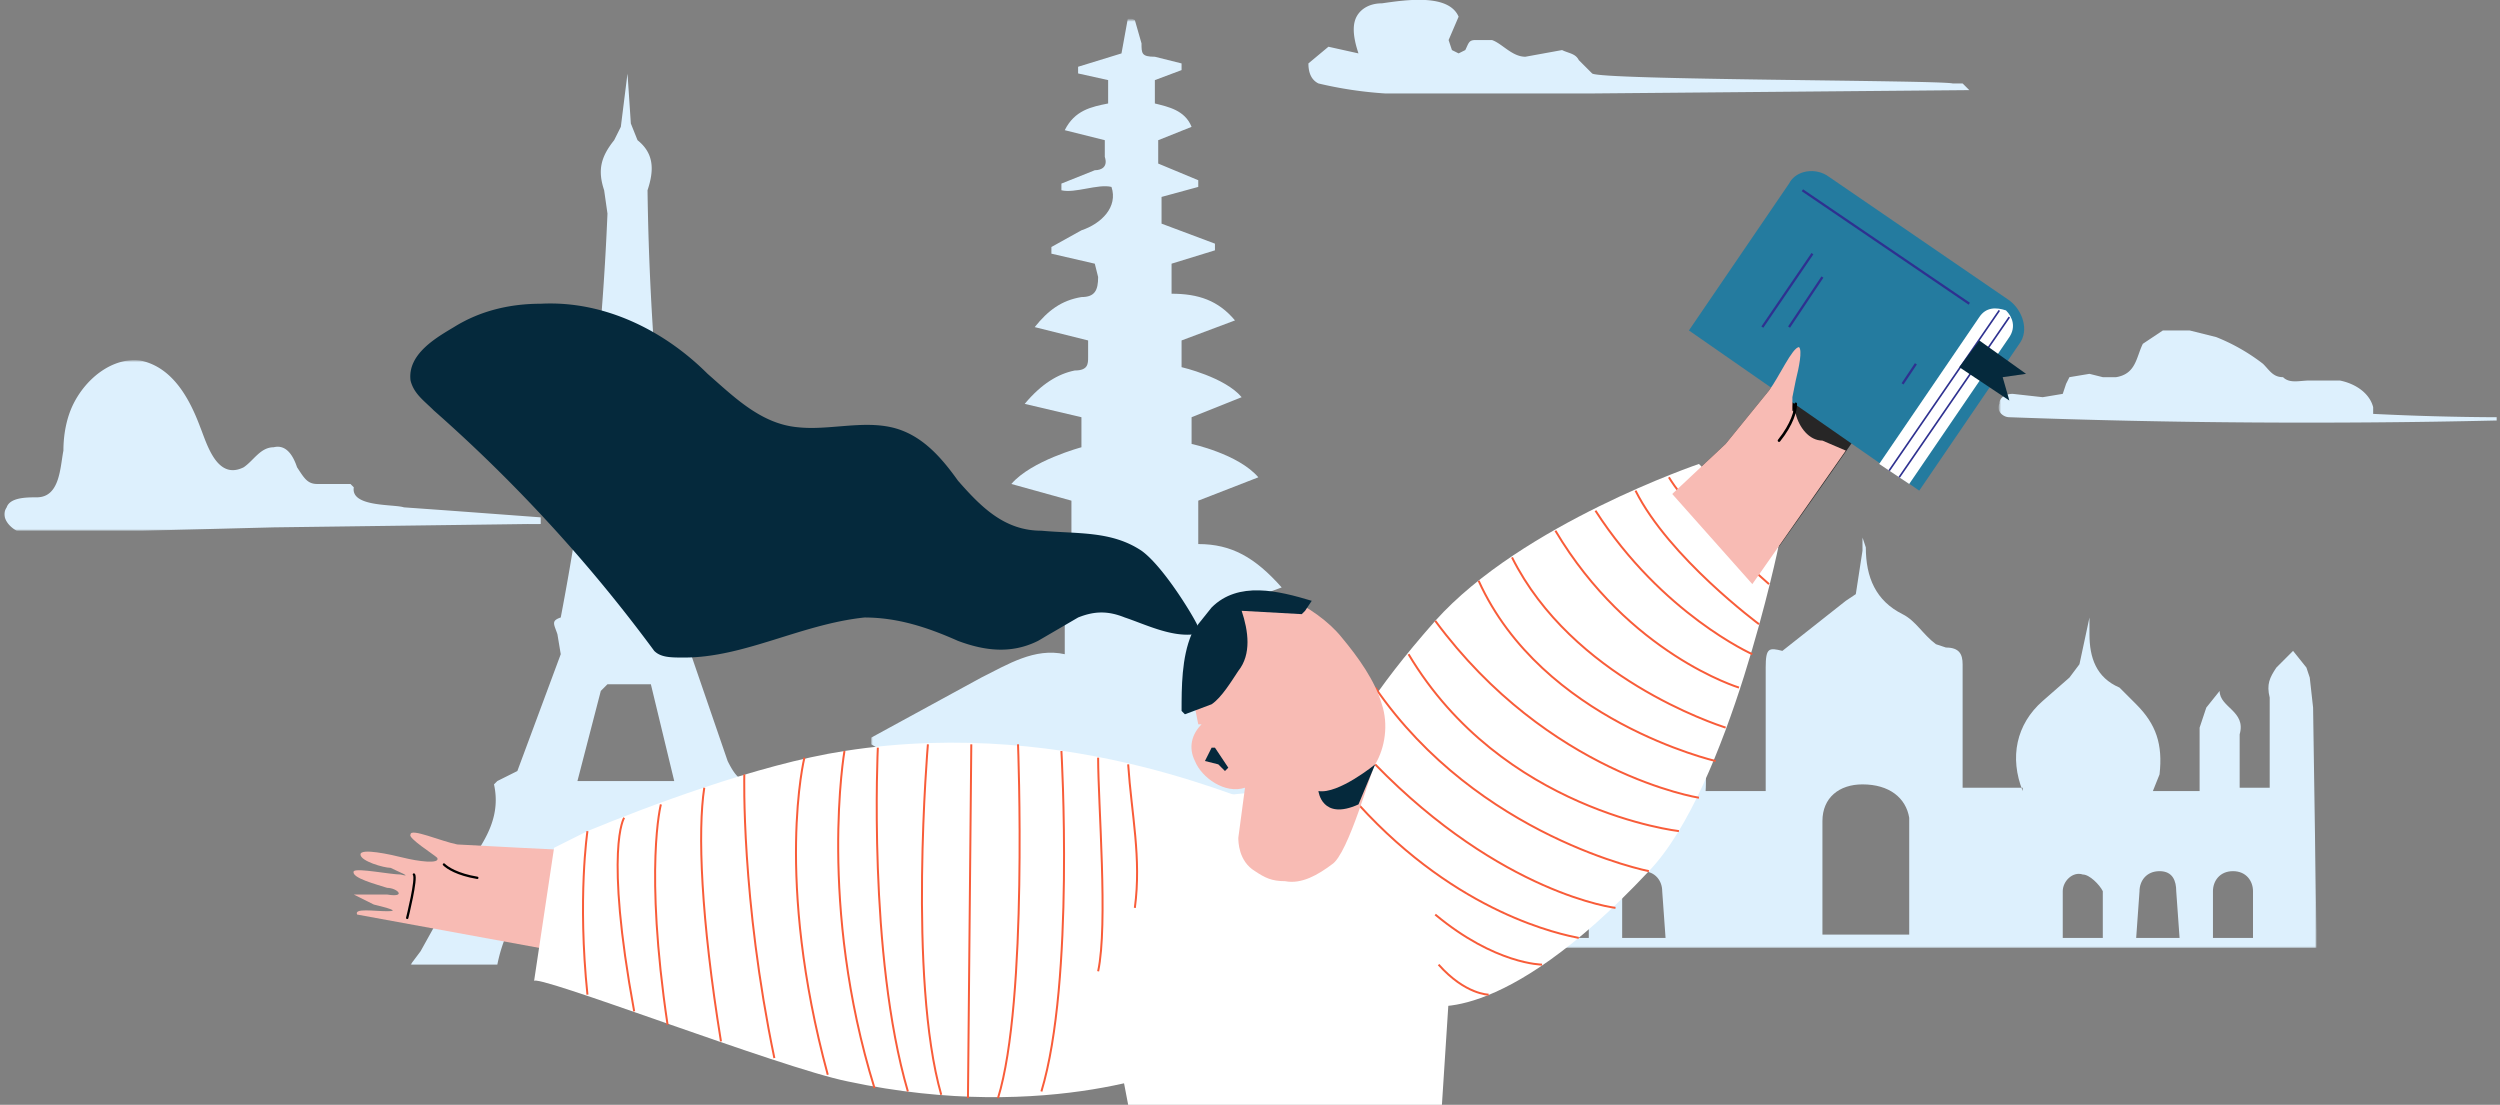 <svg width="749" height="331" fill="none" xmlns="http://www.w3.org/2000/svg"><rect width="100%" height="100%" fill="#808080" stroke="none"/><path fill-rule="evenodd" clip-rule="evenodd" d="M392 19l6-5 9 2c-1-3-2-7-1-10s4-5 8-5c7-1 20-3 23 4l-3 7 1 3 2 1 2-1c1-2 1-3 3-3h5c3 1 6 5 10 5l11-2c2 1 4 1 5 3l4 4c2 2 104 2 108 3a85 85 0 003 0l2 2-113 1h-62a119 119 0 01-20-3c-2-1-3-3-3-6" fill="#DDF0FD"/><mask id="a" maskUnits="userSpaceOnUse" x="598" y="98" width="151" height="30"><path fill-rule="evenodd" clip-rule="evenodd" d="M749 98H599v29h150V98z" fill="#fff"/></mask><g mask="url(#a)"><path fill-rule="evenodd" clip-rule="evenodd" d="M599 121c0-2 2-3 4-3l9 1 6-1 1-3 1-2 6-1 4 1h4c6-1 6-6 8-10l6-4h8l8 2a58 58 0 0114 8c2 2 3 4 6 4 2 2 5 1 8 1h9c5 1 9 4 10 8v2a814 814 0 0036 1h1v1h-1a2433 2433 0 01-145-1c-2 0-4-2-3-4" fill="#DDF0FD"/></g><mask id="b" maskUnits="userSpaceOnUse" x="1" y="107" width="162" height="53"><path fill-rule="evenodd" clip-rule="evenodd" d="M163 108H1v51h162v-51z" fill="#fff"/></mask><g mask="url(#b)"><path fill-rule="evenodd" clip-rule="evenodd" d="M2 152c1-3 6-3 9-3 7 0 7-9 8-14 0-5 1-10 3-14 4-8 12-14 20-13 10 2 15 12 18 20 2 5 5 16 13 12 3-2 5-6 9-6 4-1 6 3 7 6 2 3 3 5 6 5h10l1 1c-1 6 12 5 15 6l14 1 27 2v2a386 386 0 01-4 0l-76 1-39 1H5c-2-1-5-4-3-7" fill="#DDF0FD"/></g><mask id="c" maskUnits="userSpaceOnUse" x="261" y="6" width="156" height="249"><path fill-rule="evenodd" clip-rule="evenodd" d="M416 6H261v249h155V6z" fill="#fff"/></mask><g mask="url(#c)"><path fill-rule="evenodd" clip-rule="evenodd" d="M315 76l13 3 1 4c0 4-1 6-5 6-6 1-10 4-14 9l16 4v5c0 2 0 4-4 4-5 1-10 4-15 10l17 4v9s-15 4-21 11l18 5v13s-19 5-26 15l24 6v12c-9-2-17 3-25 7l-33 18v2l7 4 12 7h14v21h91l1-22c7 3 11-3 15-8l6-2 9-5c-16-12-34-21-54-25v-9l22-8c-8-9-15-13-25-13v-13l18-7c-6-7-20-10-20-10v-8l15-6c-5-6-18-9-18-9v-8l16-6c-5-6-11-8-19-8v-9l13-4v-2l-16-6v-8l11-3v-2l-12-5v-7l10-4c-2-5-7-6-11-7v-7l8-3v-2l-8-2c-4 0-4-1-4-4l-2-7-2-1-2 11-13 4v2l9 2v7c-5 1-10 2-13 8l12 3v5c1 3-1 4-3 4l-10 4v2c4 1 11-2 15-1 2 6-3 11-9 13l-9 5v2" fill="#DDF0FD"/></g><mask id="d" maskUnits="userSpaceOnUse" x="123" y="22" width="129" height="269"><path fill-rule="evenodd" clip-rule="evenodd" d="M252 22H123v268h129V22z" fill="#fff"/></mask><g mask="url(#d)"><path fill-rule="evenodd" clip-rule="evenodd" d="M173 234l7-27 2-2h13l7 29h-29zm53 0c-4 1-6-2-8-6l-11-32 1-6c1-2 2-4-1-5l-2-4a829 829 0 01-11-124c2-6 2-11-3-15l-2-5-1-15-2 16-2 4c-4 5-5 9-3 15l1 7a828 828 0 01-14 121c-3 1-2 2-1 5l1 6-13 35-6 3-1 1c2 9-2 16-7 23l-15 27-3 4h26c2-10 7-19 16-26 8-5 16-7 26-6 18 1 29 11 35 33h26l-2-5c-7-11-14-22-19-33-3-5-4-12-5-18z" fill="#DDF0FD"/></g><mask id="e" maskUnits="userSpaceOnUse" x="424" y="161" width="270" height="124"><path fill-rule="evenodd" clip-rule="evenodd" d="M694 161H424v123h270V161z" fill="#fff"/></mask><g mask="url(#e)"><path fill-rule="evenodd" clip-rule="evenodd" d="M441 281v-14c0-3 2-5 6-6 3 0 6 3 6 6v14h-12zm45 0v-13c1-4 2-6 6-7 4 0 6 3 6 6l1 14h-13zm154 0l1-14c0-3 2-6 6-6s5 3 5 6l1 14h-13zm-176 0v-14c0-3 2-6 6-6 3 0 6 3 6 6v14h-12zm199 0v-14c0-3 2-6 6-6s6 3 6 6v14h-12zm-45 0v-14c0-3 3-6 6-5 2 0 5 3 6 5v14h-12zm-46-1h-26v-34c0-7 5-11 12-11 8 0 13 4 14 10v35zm34-44h-18v-13-24c0-3-1-5-5-5l-3-1c-4-3-6-7-10-9-8-4-11-11-11-20l-1-3v4l-2 13-3 2-19 15c-4-1-5-1-5 5v37h-18s2-24-12-33c-5-4-7-8-7-14v-4l-3 12-2 4-8 5c-9 8-7 29-7 29h-14s4-21-6-29l-4 5-2 6v19h-8v-27l-3-7-4-5-5 5-2 8v73h270v-5l-1-67-1-9-1-3-4-5-5 5c-2 3-3 5-2 9v27h-9v-16c2-7-6-8-6-13l-4 5-2 6v19h-14l2-5c1-9-1-15-7-21l-5-5c-7-3-9-9-9-16v-5l-3 14-3 4-8 7c-8 7-10 17-6 27v-1z" fill="#DDF0FD"/></g><path fill-rule="evenodd" clip-rule="evenodd" d="M432 331l4-62c-3-17-13-32-36-32-51-1-72 7-71 47l9 47h94z" fill="#fff"/><path fill-rule="evenodd" clip-rule="evenodd" d="M176 255l-20-1-19-1c-5-1-14-5-14-3-1 1 7 6 8 7 1 2-6 1-10 0s-13-3-13-1 7 4 9 4c2 1 7 3 3 2-3 0-13-2-14-1-1 2 7 4 10 5 3 0 6 3 0 2h-10l6 3c4 1 8 2 4 2s-10-1-9 1l71 13-2-32z" fill="#F8BBB4"/><path d="M133 259c1 1 4 3 10 4M124 262c1 1-2 13-2 13" stroke="#000" stroke-width=".7" stroke-linecap="round"/><path fill-rule="evenodd" clip-rule="evenodd" d="M379 241c-1 2-56-27-126-16-26 4-60 17-77 24l-10 5-6 40c-1-3 74 26 94 30 61 13 101-5 101-5s46-44 24-78z" fill="#fff"/><path d="M338 229c1 15 4 28 2 43M329 227c0 14 3 50 0 64M312 327c10-33 6-102 6-102M299 329c9-29 6-106 6-106M291 223l-1 106M278 223s-6 70 4 105M263 224s-3 62 9 103M253 225s-8 46 9 101M241 227s-9 36 7 95M223 232s-1 37 9 85M211 236c-2 13-1 39 5 76M198 241s-5 19 2 66M187 245s-6 9 3 58M176 249s-3 20 0 49" stroke="#F85C39" stroke-width=".6"/><path fill-rule="evenodd" clip-rule="evenodd" d="M501 148l16-15 13-16c3-4 7-13 9-13 2 1-2 11-1 12 0 2 5-4 7-8 3-3 9-12 10-10 1 1-3 8-4 10s-3 7-1 4c3-3 9-12 11-11l-5 10c-1 3-2 8 1 2 4-5 8-9 9-8l-3 8c-2 3-4 7-1 4 2-3 7-8 7-6 1 1-44 64-44 64l-24-27z" fill="#272626"/><path d="M538 119c0 1-1 5-5 11M545 117l12 8" stroke="#000" stroke-width=".8" stroke-linecap="round"/><path fill-rule="evenodd" clip-rule="evenodd" d="M427 301s22 8 67-40c24-25 39-98 39-98l-24-24s-53 18-79 47c-38 43-30 54-30 54s-9 53 27 61" fill="#fff"/><path d="M530 175s-22-19-30-32M527 187s-27-20-37-40M525 196s-27-12-47-43M521 206s-33-10-55-47M517 218c-3-1-46-15-64-51M514 228s-52-12-71-54M509 239s-45-7-79-53M503 249s-53-6-81-53M494 261s-51-10-82-55M484 272s-34-4-72-43M473 281c-5-1-36-7-66-40M462 289s-14 0-32-15M446 298s-7 0-15-9" stroke="#F85C39" stroke-width=".6"/><path fill-rule="evenodd" clip-rule="evenodd" d="M575 147l30-44c3-4 1-10-3-13l-54-37c-4-3-10-2-12 2l-30 44 69 48z" fill="#247B9F"/><path fill-rule="evenodd" clip-rule="evenodd" d="M572 145l30-44c2-3 1-6-1-8-3-1-6-1-8 2l-30 44" fill="#fff"/><path d="M566 141l33-48M569 143l33-48" stroke="#2E3190" stroke-width=".5"/><path d="M540 57l50 34M543 76l-15 22M546 83l-10 15M574 109l-4 6" stroke="#2E3190" stroke-width=".7"/><path fill-rule="evenodd" clip-rule="evenodd" d="M602 120l-2-7 7-1-14-10-6 8 15 10z" fill="#05293C"/><path fill-rule="evenodd" clip-rule="evenodd" d="M517 133l13-16c3-4 7-13 9-13 1 1 0 6-1 10l-1 5v4l1 1c1 4 4 8 8 8l7 3-28 40-24-27 16-15" fill="#F8BBB4"/><path d="M538 121c0 2-1 6-5 11" stroke="#000" stroke-width=".8" stroke-linecap="round"/><path fill-rule="evenodd" clip-rule="evenodd" d="M358 228c-2-4-1-8 2-11h-1l-3-15c0-5 2-9 5-12 5-8 13-13 22-12h2l1 1c6 3 12 7 16 12 5 6 10 13 12 20 2 6 1 13-2 18-1 1-8 27-13 30-4 3-9 6-14 5-4 0-6-1-9-3-5-3-5-9-5-10l2-15c-6 2-13-3-15-8" fill="#F8BBB4"/><path fill-rule="evenodd" clip-rule="evenodd" d="M412 229s-11 9-17 8c0 0 1 9 12 4l5-12zM361 228l2-4h1l4 6-1 1-2-2-4-1M359 187l4-5c8-8 20-5 30-2l-2 3-1 1-18-1c2 6 3 13-1 18-2 3-5 8-8 10l-8 3-1-1c0-7 0-16 3-23l2-3" fill="#05293C"/><path fill-rule="evenodd" clip-rule="evenodd" d="M136 98c8-5 17-7 26-7 19-1 37 8 50 21 8 7 16 15 27 16 9 1 19-2 28 0s15 9 20 16c7 8 14 15 25 15 11 1 21 0 30 6 7 5 17 22 17 23l-1 2c-7 1-15-3-21-5-5-2-9-2-14 0l-12 7c-8 4-16 3-24 0-9-4-18-7-28-7-19 2-36 12-54 12-4 0-7 0-9-2a459 459 0 00-66-72c-3-3-6-5-7-9-1-8 8-13 13-16" fill="#05293C"/></svg>
